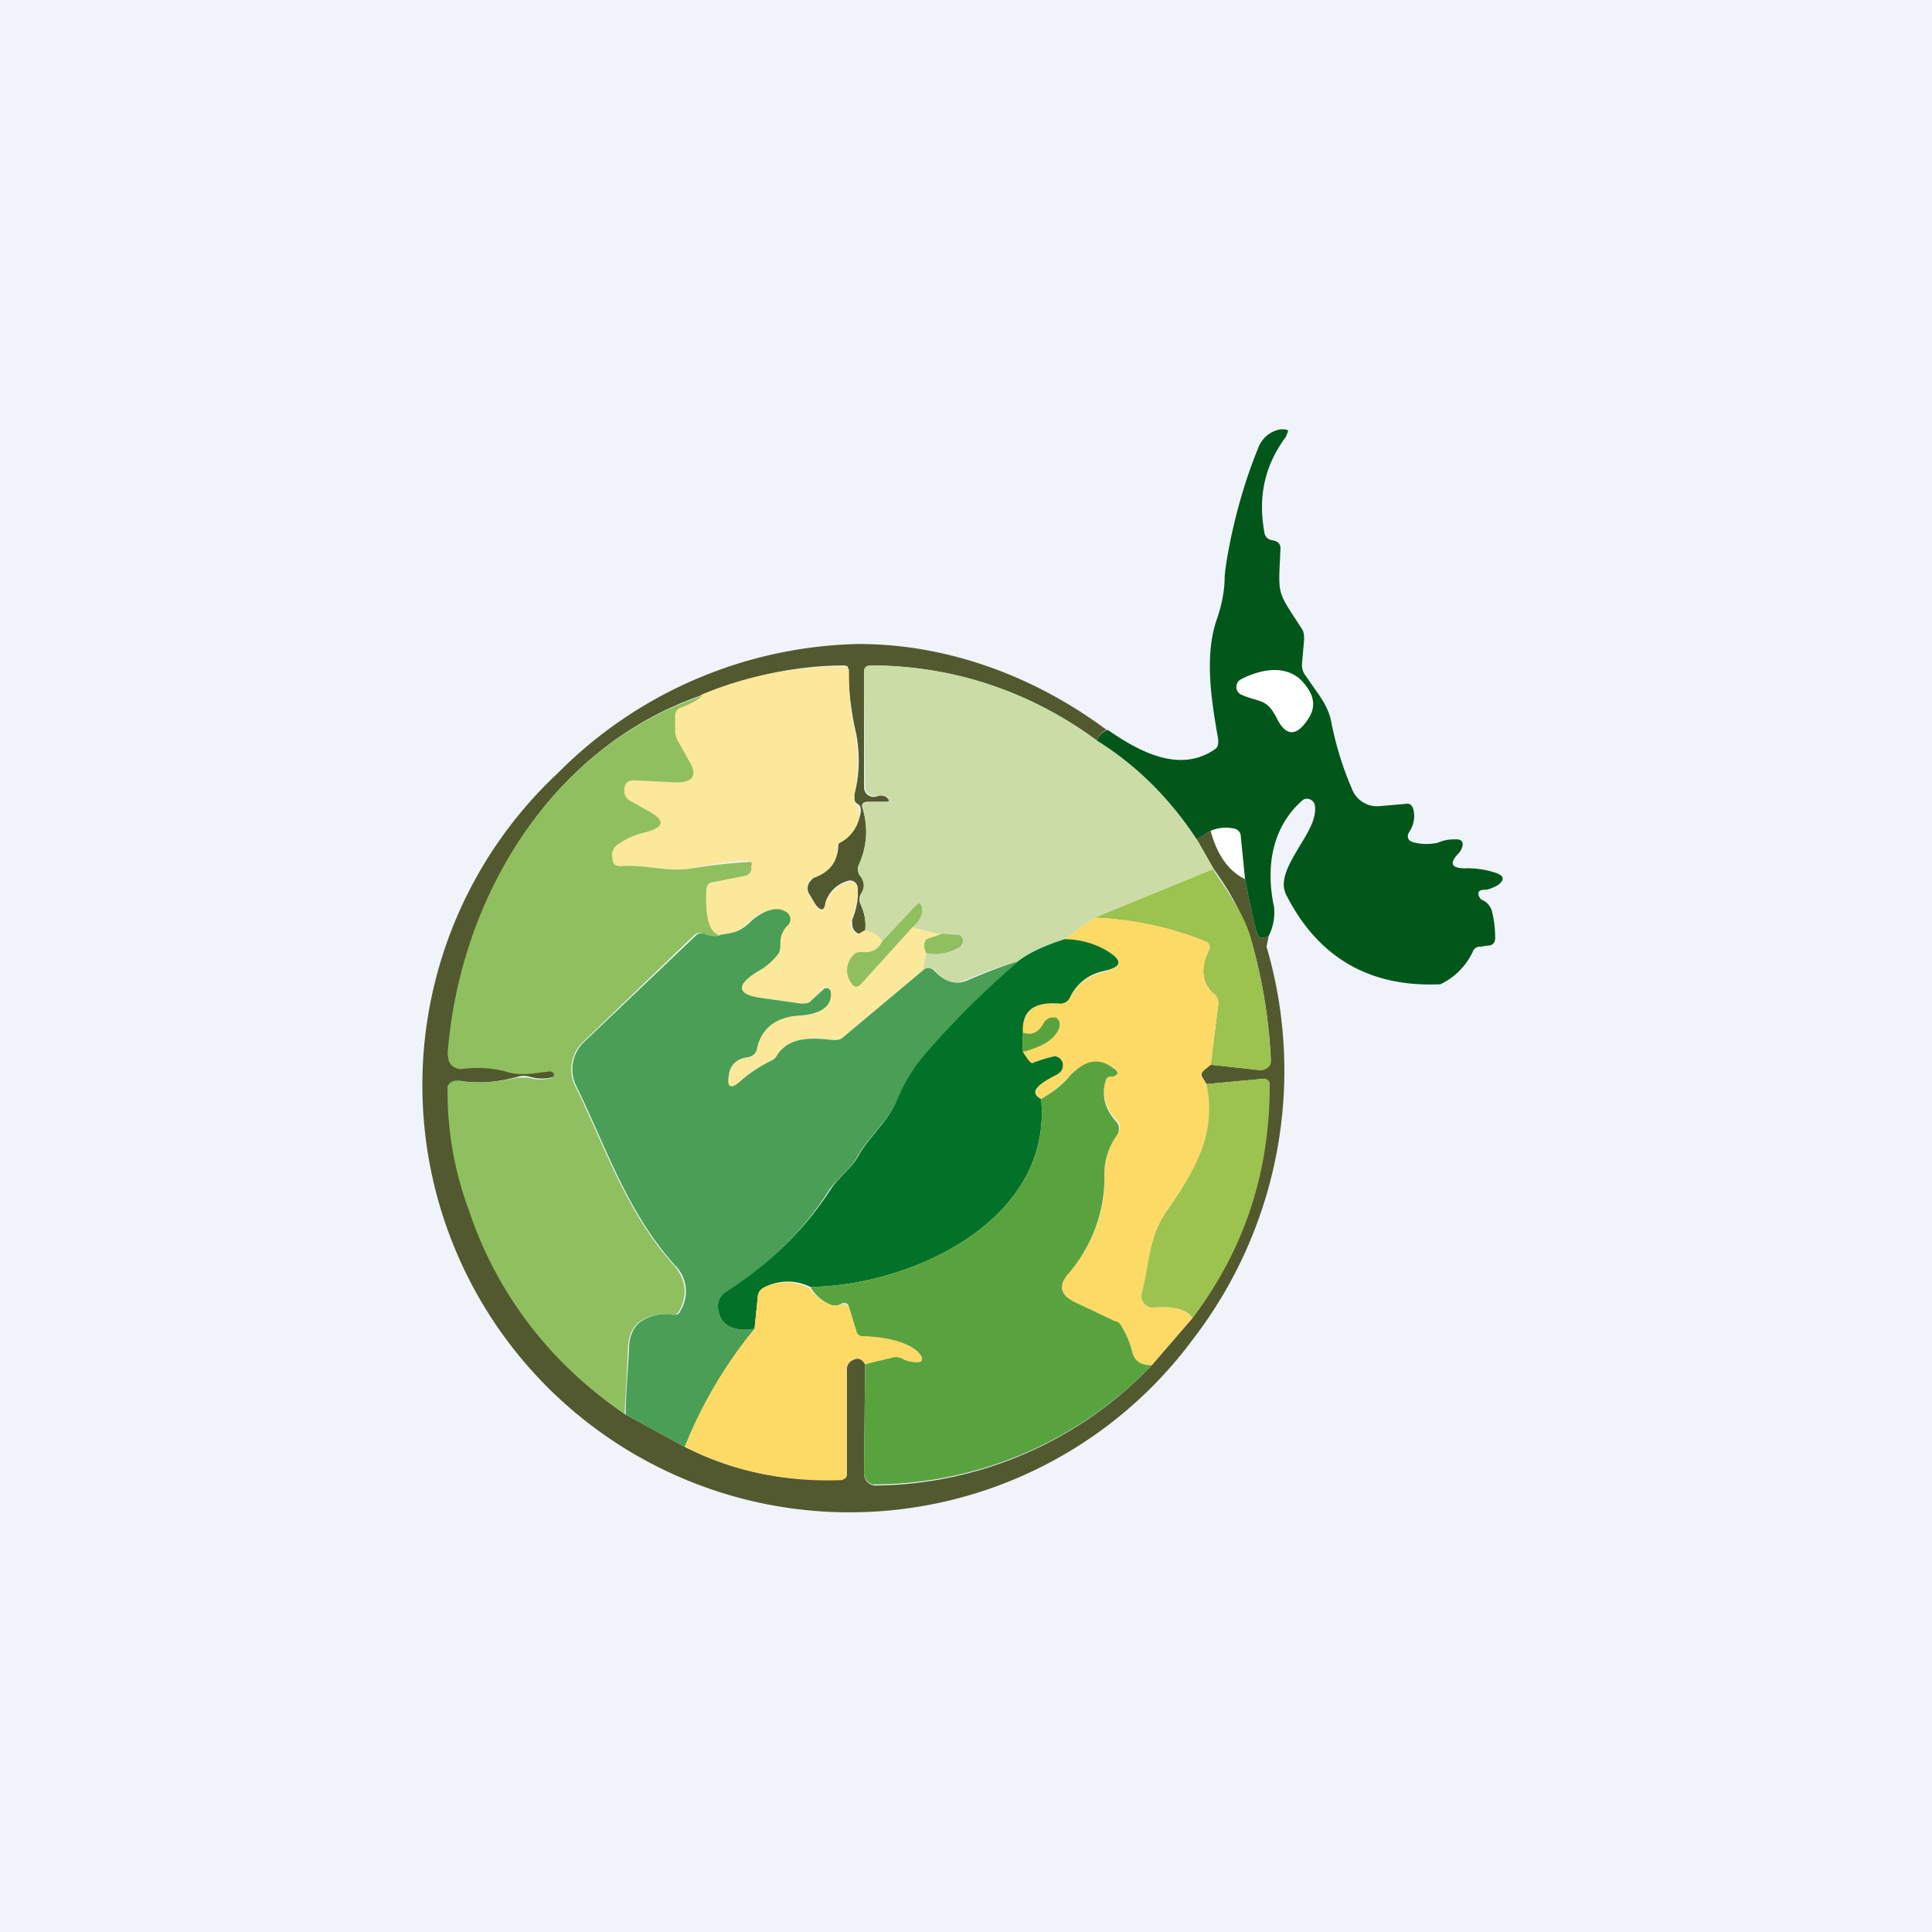 <!-- by TradingView --><svg width="18" height="18" viewBox="0 0 18 18" xmlns="http://www.w3.org/2000/svg"><path fill="#F0F3FA" d="M0 0h18v18H0z"/><path d="M10.31 6.8a.16.16 0 0 0-.09.1 3.53 3.53 0 0 0-2.1-.7c-.05 0-.07.02-.07.06v1.08a.09.09 0 0 0 .12.08.1.1 0 0 1 .1.01c.02.03.02.04-.02.04h-.16c-.05 0-.07.02-.05.07.05.18.04.35-.04.52a.1.1 0 0 0 .02.1c.04.06.04.11 0 .17a.11.11 0 0 0 0 .1c.04.09.05.17.04.24L8 8.7a.1.1 0 0 1-.06-.1.1.1 0 0 1 0-.03c.04-.1.06-.2.05-.3a.07.07 0 0 0-.1-.06.3.3 0 0 0-.2.2c-.01.08-.04.08-.09.02l-.06-.1a.1.1 0 0 1 .02-.13.1.1 0 0 1 .03-.03c.14-.05.21-.14.22-.28 0-.03 0-.04.03-.05.1-.06.16-.15.18-.28 0-.03 0-.05-.03-.07a.06.06 0 0 1-.03-.04V7.4c.05-.18.05-.37.02-.55a3.07 3.07 0 0 1-.08-.64l-.03-.01c-.46 0-.9.1-1.31.27-1.43.48-2.27 1.9-2.38 3.34a.13.13 0 0 0 .08.13h.06c.14 0 .27 0 .4.04.14.04.26 0 .42 0 .01-.01.02 0 .03.01v.04a.4.4 0 0 1-.24 0 .18.18 0 0 0-.1 0c-.18.05-.36.07-.55.04a.1.1 0 0 0-.07.03.09.09 0 0 0-.03.06 3.75 3.75 0 0 0 1.65 3.02l.55.3c.45.23.94.33 1.46.3.03 0 .05-.01.05-.05v-.97a.09.09 0 0 1 .04-.08c.06-.04.1-.02.13.03l-.01 1.02a.11.11 0 0 0 .12.11 3.6 3.6 0 0 0 2.56-1.12l.38-.44a3.51 3.51 0 0 0 .7-2.21.05.05 0 0 0-.03-.02l-.54.05-.03-.05c-.02-.03-.02-.05 0-.08l.07-.05.46.05a.1.1 0 0 0 .1-.1 4.9 4.9 0 0 0-.2-1.17 2.62 2.62 0 0 0-.33-.6l-.16-.28.13-.08c.06.22.16.37.32.45.03.15.06.32.11.5.01.05.05.06.11.03l-.02.1a4.1 4.1 0 0 1-.68 3.65A3.98 3.98 0 1 1 5.2 7.2 4.06 4.06 0 0 1 8 6c.8 0 1.61.28 2.31.8Z" fill="#52592F"/><path d="M8.06 8.67c.07 0 .12.04.16.1-.04.08-.1.11-.2.1a.09.09 0 0 0-.08.04.2.2 0 0 0 0 .25c.02.04.05.04.08 0l.48-.52.28.06-.12.04c-.04.01-.05.04-.05.07 0 .02 0 .04.02.07l-.03.16-.74.62a.13.13 0 0 1-.1.03c-.18-.02-.4-.04-.52.14a.1.1 0 0 1-.05.05c-.1.05-.2.11-.3.2-.08.07-.12.05-.1-.06.02-.1.08-.16.18-.17.04 0 .07-.03.08-.07.04-.2.18-.31.42-.32.13 0 .29-.06.27-.22a.04.04 0 0 0-.05-.04l-.02.01-.1.1a.12.12 0 0 1-.1.04L7.1 9.3c-.25-.03-.26-.12-.05-.25a.65.65 0 0 0 .18-.15.17.17 0 0 0 .03-.1c0-.07.02-.13.06-.17a.08.08 0 0 0 0-.12c-.1-.09-.27.01-.35.09-.1.09-.15.1-.27.11-.1-.02-.13-.16-.12-.41 0-.05.03-.07.07-.08l.29-.06A.08.08 0 0 0 7 8.11v-.04a.04.04 0 0 0 0-.04.05.05 0 0 0-.04-.01c-.17.01-.34.03-.52.07-.24.04-.44-.04-.67-.02-.04 0-.06-.02-.07-.05-.02-.07 0-.13.06-.17a.64.64 0 0 1 .22-.1c.2-.04.22-.11.03-.2l-.15-.09c-.05-.03-.06-.07-.05-.13.01-.04.04-.06.08-.06l.4.02c.16 0 .2-.07.12-.2l-.1-.18a.23.23 0 0 1-.03-.1v-.14c0-.04.02-.06.06-.08a.69.69 0 0 0 .2-.12 3.37 3.37 0 0 1 1.35-.26l.02.03c0 .22.01.37.06.61.03.18.03.37-.01.55v.06c0 .02 0 .03.02.04a.1.1 0 0 1 .03.07.34.34 0 0 1-.18.28.05.05 0 0 0-.03.05c0 .14-.08.23-.22.28a.1.1 0 0 0-.06.1l.01.05.07.1c.04.07.07.07.09 0a.3.3 0 0 1 .2-.21.07.07 0 0 1 .1.06c0 .1-.02.2-.06.3a.1.1 0 0 0 .03.1.1.1 0 0 0 .03.03l.06-.04Z" fill="#FCE89A"/><path d="M10.22 6.9c.37.23.68.54.93.92l.16.28-1.11.45-.28.2c-.2.06-.34.13-.44.21-.09.02-.25.07-.48.17-.11.05-.21.02-.3-.1-.02-.01-.04-.02-.07 0a.12.12 0 0 0-.03.01l.03-.16c.13.01.24 0 .32-.06a.06.06 0 0 0-.03-.11.36.36 0 0 0-.14 0l-.28-.07c.07-.06.1-.12.09-.2 0-.03-.02-.03-.05 0l-.32.33a.21.21 0 0 0-.16-.1.44.44 0 0 0-.04-.24.11.11 0 0 1 0-.1c.04-.06.03-.11 0-.16A.1.1 0 0 1 8 8.06a.75.75 0 0 0 .04-.52c-.02-.05 0-.07.05-.07h.16c.04 0 .04-.01.01-.04a.1.1 0 0 0-.1-.01.09.09 0 0 1-.1-.08l-.01-1.08c0-.04.02-.06.06-.06.78 0 1.48.24 2.11.7Z" fill="#CCDCA7"/><path d="M6.56 6.47a.69.69 0 0 1-.21.12.08.08 0 0 0-.06.08v.14c0 .03.01.07.03.1l.1.18c.08.13.04.2-.12.2l-.4-.02c-.04 0-.07.02-.08.06-.01.06 0 .1.05.13l.14.08c.2.1.19.17-.02.22a.64.64 0 0 0-.22.1c-.06.03-.08.09-.06.16 0 .03.03.05.07.05.23-.02.43.06.67.02A4.93 4.93 0 0 1 7 8.03a.05.05 0 0 1 0 .04v.04a.08.08 0 0 1-.06.05l-.3.06c-.03 0-.06.03-.06.08-.01.25.03.39.12.41-.03.02-.08.01-.13 0a.08.08 0 0 0-.1 0l-1.04 1a.35.35 0 0 0-.07.41c.28.57.47 1.17.92 1.67.11.13.13.27.05.42a.07.07 0 0 1-.08.04.4.4 0 0 0-.3.07c-.06.05-.1.13-.1.27l-.03.58a3.65 3.65 0 0 1-1.45-1.89 3.17 3.17 0 0 1-.2-1.16.09.09 0 0 1 .1-.05c.19.03.37.01.55-.03h.1a.4.4 0 0 0 .23 0l.01-.02V10l-.03-.02c-.16.02-.28.05-.43 0a1.07 1.07 0 0 0-.4-.02.12.12 0 0 1-.12-.08l-.01-.06c.11-1.44.95-2.86 2.38-3.34Z" fill="#90BF5F"/><path d="M11.6 8.19c-.16-.08-.26-.23-.32-.45a.36.36 0 0 1 .22-.02c.04.01.06.04.06.07l.04.4Z" fill="#fff"/><path d="M13.4 7.85a.46.46 0 0 1-.22 0c-.06-.01-.08-.05-.05-.1a.26.26 0 0 0 .04-.2c-.01-.05-.04-.07-.08-.06l-.23.02a.25.25 0 0 1-.26-.15 3.05 3.05 0 0 1-.2-.65c-.03-.13-.1-.22-.17-.32l-.07-.1a.16.16 0 0 1-.03-.1l.02-.23c0-.03 0-.07-.02-.1-.24-.37-.22-.3-.2-.75 0-.04-.02-.06-.05-.07l-.04-.01a.08.08 0 0 1-.06-.07c-.06-.33 0-.62.2-.89l.02-.05C12 4 11.98 4 11.93 4a.27.27 0 0 0-.21.18c-.21.51-.3 1.05-.31 1.19 0 .14-.03.28-.08.42-.11.34-.04.76.02 1.1 0 .04 0 .07-.03.09-.33.23-.71.02-1-.18a.16.16 0 0 0-.1.1c.37.23.68.54.93.92l.13-.08a.36.36 0 0 1 .22-.02c.04.01.06.04.06.07l.04.4c.03.15.06.32.11.5.01.05.05.06.11.03a.48.48 0 0 0 .05-.27c-.08-.37-.02-.74.26-.99a.07.07 0 0 1 .08-.01.07.07 0 0 1 .04.05c.02.12-.06.25-.14.38-.1.17-.2.33-.12.47.3.58.78.85 1.43.82a.63.63 0 0 0 .3-.3.07.07 0 0 1 .07-.05l.07-.01c.05 0 .07-.03.07-.07a1 1 0 0 0-.03-.25.16.16 0 0 0-.08-.1.08.08 0 0 1-.03-.02c-.03-.05-.02-.08.04-.08.04 0 .08-.02.12-.04.07-.05.07-.09-.02-.12a.84.84 0 0 0-.28-.04c-.13 0-.15-.05-.06-.14a.15.15 0 0 0 .03-.05c.02-.05 0-.08-.05-.08s-.1 0-.17.03Z" fill="#005719"/><path d="M11.3 8.1c.18.26.3.46.34.6a4.89 4.89 0 0 1 .2 1.21.1.1 0 0 1-.1.06l-.46-.05.07-.56a.1.1 0 0 0-.04-.1c-.11-.1-.13-.23-.05-.4a.06.06 0 0 0-.01-.08l-.02-.01a3.1 3.1 0 0 0-1.03-.22l1.1-.45Z" fill="#9CC24F"/><path d="m8.5 8.64-.48.53c-.03.03-.06.03-.08 0a.2.2 0 0 1 0-.26.09.09 0 0 1 .08-.04c.1.01.16-.02.2-.1l.32-.34c.03-.02.04-.02.05.02.01.07-.02.13-.09.19Z" fill="#90BF5F"/><path d="m8.6 9.04.03-.02c.03 0 .05 0 .07.02.09.1.19.14.3.1.23-.1.4-.16.48-.18-.32.28-.6.57-.86.87-.1.12-.19.25-.25.4-.1.22-.26.34-.38.54-.06.12-.18.2-.26.31a3 3 0 0 1-.96.95.16.16 0 0 0-.08.16c.02.16.14.22.34.19-.27.33-.49.7-.65 1.1l-.55-.3c0-.21.02-.4.03-.6 0-.13.04-.21.1-.26a.4.4 0 0 1 .3-.07c.04 0 .07 0 .08-.04a.34.34 0 0 0-.05-.42c-.45-.5-.64-1.1-.92-1.67a.35.35 0 0 1 .07-.41l1.05-1a.08.08 0 0 1 .09 0c.05.01.1.02.13 0 .12-.02.17-.02.27-.11.08-.08.24-.18.35-.1a.08.08 0 0 1 0 .13.23.23 0 0 0-.06.16c0 .04 0 .08-.03.11a.58.58 0 0 1-.18.15c-.21.13-.2.22.05.25l.35.05c.04 0 .08 0 .1-.03l.11-.1a.04.04 0 0 1 .07.02c.02.16-.14.21-.27.22-.24.01-.38.12-.42.32-.01.04-.04.06-.08.07-.1.01-.17.07-.18.17-.02.11.02.13.1.06.1-.09.2-.15.3-.2a.1.1 0 0 0 .05-.05c.12-.18.34-.16.52-.14.04 0 .07 0 .1-.03l.74-.62Z" fill="#4A9E56"/><path d="M10.2 8.55a3.06 3.06 0 0 1 1.05.23.07.07 0 0 1 .02.05l-.01.03c-.08.17-.06.3.05.4a.1.1 0 0 1 .04.1l-.07.56-.06.05c-.03.03-.04.05-.01.08l.03.05c.1.46-.1.8-.36 1.17-.18.25-.17.5-.24.77a.11.11 0 0 0 .13.14c.17-.01.28.02.34.1l-.38.44c-.1 0-.16-.04-.18-.12a.88.88 0 0 0-.1-.24.15.15 0 0 0-.06-.05l-.38-.18c-.14-.07-.15-.16-.05-.27.21-.25.34-.56.33-.89 0-.14.03-.28.12-.4a.1.1 0 0 0 0-.13.37.37 0 0 1-.11-.37c0-.02.02-.03.04-.04h.02c.06-.02.07-.04.02-.08-.16-.1-.28-.06-.41.07a1.3 1.3 0 0 1-.27.22c-.1-.06-.06-.13.15-.23a.09.09 0 0 0 .05-.07c0-.04 0-.07-.04-.09a.08.08 0 0 0-.06 0 .5.5 0 0 0-.17.06c-.02 0-.06-.03-.1-.11.2-.05.31-.13.34-.23.01-.04 0-.06-.03-.08a.05.05 0 0 0-.05 0 .13.13 0 0 0-.05.04c-.06.08-.13.12-.21.1-.01-.2.1-.3.34-.29a.1.1 0 0 0 .1-.05c.07-.12.17-.2.3-.23.2-.05.2-.12.03-.21a.87.87 0 0 0-.38-.1l.28-.2Z" fill="#FDDA65"/><path d="M8.63 8.88a.15.15 0 0 1-.02-.07c0-.03.01-.06.05-.07l.12-.04.15.01a.06.06 0 0 1 .04.08l-.02.03a.45.45 0 0 1-.32.06Z" fill="#90BF5F"/><path d="M9.92 8.75a.8.8 0 0 1 .38.1c.17.1.16.16-.03.2a.44.44 0 0 0-.3.24.1.1 0 0 1-.1.06c-.24-.02-.35.07-.34.27v.18c.05.08.08.12.1.1a1.38 1.38 0 0 1 .2-.06l.03.01c.03.02.05.05.04.09 0 .03-.02.05-.05.07-.2.1-.26.17-.15.23.11 1.13-1.21 1.74-2.15 1.75a.47.47 0 0 0-.44.01.1.1 0 0 0-.05.08l-.03.3c-.2.03-.32-.03-.34-.19a.16.16 0 0 1 .08-.16c.41-.26.73-.58.97-.95.07-.11.19-.19.25-.3.12-.21.29-.33.38-.56.06-.14.14-.27.25-.4.26-.3.54-.58.86-.86.1-.08.25-.15.44-.21Z" fill="#017228"/><path d="M9.53 9.8v-.18c.08.03.15 0 .2-.1a.13.13 0 0 1 .06-.04h.05c.03.03.04.05.03.09-.03.1-.14.18-.34.23Zm1.2 2.92a3.6 3.6 0 0 1-2.6 1.11.11.11 0 0 1-.08-.1l.01-1.02.25-.07c.04 0 .07 0 .1.02.04.02.09.03.14.03.04 0 .05-.02.03-.06-.1-.14-.39-.17-.54-.18a.06.06 0 0 1-.06-.04l-.07-.23a.05.05 0 0 0-.03-.04h-.03a.12.12 0 0 1-.1.02.39.39 0 0 1-.2-.17c.94-.01 2.26-.62 2.15-1.75.1-.06.2-.13.27-.22.13-.13.25-.18.4-.07.06.04.05.06 0 .08h-.03a.05.05 0 0 0-.04.04c-.04.15 0 .27.1.38a.1.1 0 0 1 .01.12.63.63 0 0 0-.12.4c0 .33-.12.64-.33.89-.1.11-.09.2.05.27l.38.18c.03 0 .05.03.06.05.05.08.08.16.1.24.02.08.08.12.18.12Z" fill="#59A33F"/><path d="M11.11 12.28c-.05-.08-.17-.11-.34-.1a.11.11 0 0 1-.13-.14c.07-.27.06-.52.24-.77.25-.36.46-.71.36-1.17l.54-.05a.05.05 0 0 1 .04.02l.01.02v.02c0 .82-.24 1.54-.72 2.17Z" fill="#9CC24F"/><path d="M7.54 12c.06.08.13.13.21.16.04.01.07 0 .1-.01h.03l.03.03.07.23a.06.06 0 0 0 .06.04c.15 0 .45.04.54.18.02.04.01.06-.03.06a.27.27 0 0 1-.14-.03.13.13 0 0 0-.1-.01l-.25.06c-.02-.05-.07-.07-.13-.03a.09.09 0 0 0-.04.08v.97c0 .04-.02.05-.05.06-.52.02-1-.08-1.46-.31.16-.4.38-.77.65-1.1l.03-.3a.1.1 0 0 1 .05-.08.47.47 0 0 1 .43 0Z" fill="#FDDA65"/><path d="M11.9 6.7c-.1-.2-.16-.15-.34-.23a.08.08 0 0 1 0-.14c.19-.1.45-.15.6.05.09.11.1.22.02.33-.1.15-.2.15-.28-.01Z" fill="#fff"/></svg>